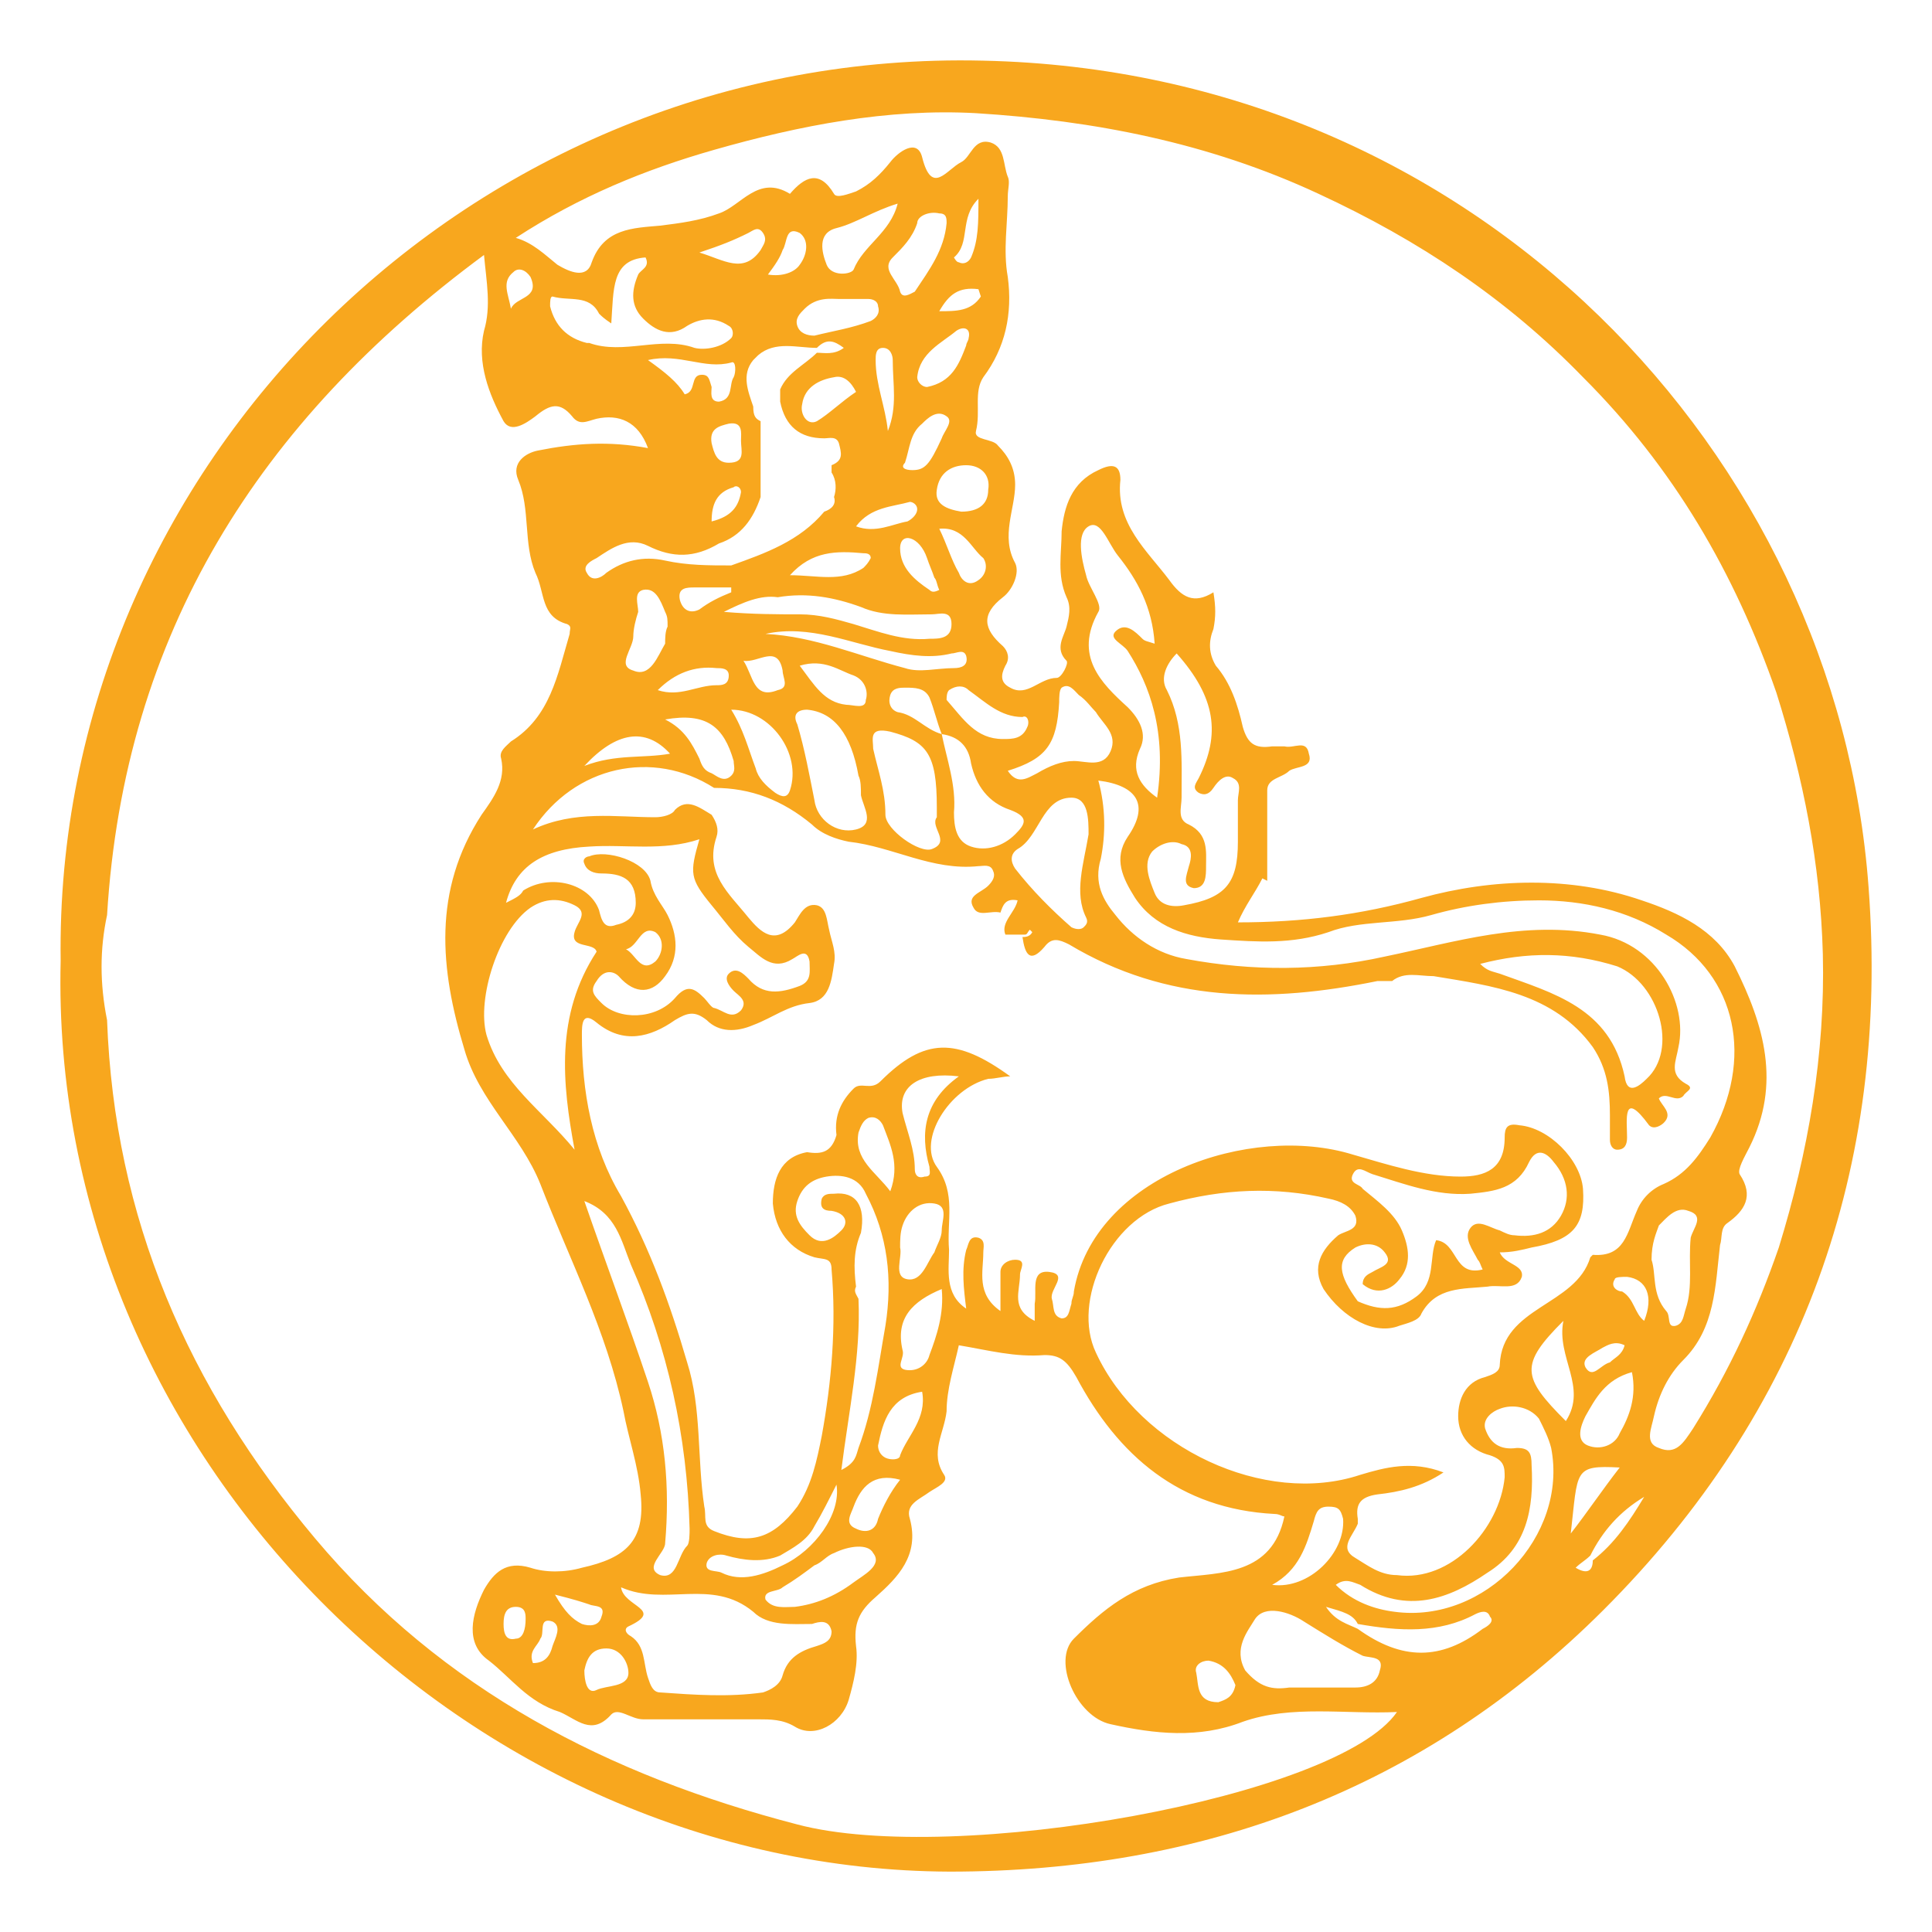 <?xml version="1.0" encoding="UTF-8"?>
<svg width="48px" height="48px" viewBox="0 0 48 48" version="1.1" xmlns="http://www.w3.org/2000/svg" xmlns:xlink="http://www.w3.org/1999/xlink">
    <title>mmcb</title>
    <g id="Page-1" stroke="none" stroke-width="1" fill="none" fill-rule="evenodd">
        <g id="mmcb">
            <rect id="Rectangle" x="0" y="0" width="48" height="48"></rect>
            <path d="M24.424,1.507 C36.69,1.768 45.638,11.316 46.424,22.041 C46.948,29.017 44.765,35.077 39.833,40.004 C35.38,44.451 29.88,46.5 23.594,46.5 C11.677,46.456 1.201,36.167 1.507,23.872 C1.332,11.578 11.721,1.201 24.424,1.507 Z M40.849,37.189 C40.241,37.553 39.815,38.039 39.511,38.647 C39.39,38.768 39.268,38.829 39.147,38.95 C39.451,39.133 39.572,39.011 39.572,38.768 C40.119,38.343 40.484,37.796 40.849,37.189 Z M19.444,38.89 C20.234,38.525 20.903,37.614 20.782,36.885 C20.599,37.25 20.417,37.614 20.234,37.918 C20.052,38.282 19.687,38.464 19.383,38.647 C18.957,38.829 18.471,38.768 18.045,38.647 C17.863,38.586 17.619,38.647 17.559,38.829 C17.498,39.072 17.802,39.011 17.924,39.072 C18.41,39.315 18.957,39.133 19.444,38.89 Z M33.734,40.347 C33.613,40.104 33.369,40.044 32.944,39.922 C33.187,40.287 33.491,40.347 33.734,40.469 C34.829,41.258 35.802,41.258 36.836,40.469 C36.957,40.408 37.14,40.287 37.018,40.165 C36.957,39.983 36.775,40.044 36.653,40.104 C35.741,40.59 34.768,40.529 33.734,40.347 Z M19.869,15.263 C20.356,15.263 20.782,15.385 21.207,15.506 C21.815,15.688 22.424,15.931 23.092,15.87 C23.336,15.87 23.64,15.87 23.64,15.506 C23.64,15.142 23.336,15.263 23.153,15.263 C22.545,15.263 21.937,15.324 21.39,15.081 C20.721,14.838 20.052,14.716 19.322,14.838 C18.897,14.777 18.471,14.959 17.984,15.202 C18.714,15.263 19.322,15.263 19.869,15.263 Z M23.397,18.239 C23.275,17.935 23.214,17.632 23.092,17.328 C22.971,17.085 22.728,17.085 22.484,17.085 C22.363,17.085 22.18,17.085 22.119,17.267 C22.059,17.45 22.119,17.632 22.302,17.693 C22.728,17.753 22.971,18.118 23.397,18.239 C23.518,18.847 23.761,19.515 23.701,20.183 C23.701,20.547 23.761,20.912 24.126,21.033 C24.491,21.155 24.917,21.033 25.221,20.729 C25.464,20.486 25.586,20.304 25.099,20.122 C24.552,19.94 24.248,19.515 24.126,18.968 C24.065,18.543 23.822,18.3 23.397,18.239 Z M32.032,41.926 L32.092,41.926 L32.153,41.926 C32.64,41.926 33.187,41.926 33.674,41.926 C33.978,41.926 34.221,41.805 34.282,41.501 C34.403,41.137 34.038,41.198 33.856,41.137 C33.369,40.894 32.883,40.59 32.397,40.287 C32.032,40.044 31.424,39.861 31.18,40.226 C30.998,40.529 30.633,40.955 30.937,41.501 C31.302,41.926 31.606,41.987 32.032,41.926 Z M21.268,31.966 C21.207,32.087 21.268,32.148 21.329,32.269 C21.39,33.666 21.086,35.063 20.903,36.521 C21.268,36.339 21.268,36.156 21.329,35.974 C21.694,35.002 21.815,33.97 21.998,32.937 C22.18,31.783 22.059,30.69 21.511,29.658 C21.329,29.232 20.903,29.172 20.538,29.232 C20.174,29.293 19.93,29.475 19.809,29.84 C19.687,30.204 19.869,30.447 20.113,30.69 C20.417,30.994 20.721,30.751 20.903,30.569 C21.086,30.386 21.025,30.144 20.66,30.083 C20.478,30.083 20.356,30.022 20.417,29.779 C20.478,29.658 20.599,29.658 20.721,29.658 C21.268,29.597 21.511,29.961 21.39,30.629 C21.207,31.055 21.207,31.48 21.268,31.966 Z M18.897,10.465 C18.897,10.708 18.897,10.951 18.897,11.194 C18.897,11.558 18.897,11.983 18.897,12.348 C18.714,12.894 18.41,13.32 17.863,13.502 C17.255,13.866 16.707,13.866 16.099,13.562 C15.613,13.32 15.187,13.623 14.822,13.866 C14.701,13.927 14.457,14.048 14.579,14.231 C14.701,14.474 14.944,14.352 15.065,14.231 C15.491,13.927 15.978,13.805 16.525,13.927 C17.072,14.048 17.619,14.048 18.167,14.048 C19.018,13.745 19.869,13.441 20.478,12.712 C20.66,12.651 20.782,12.53 20.721,12.348 C20.782,12.166 20.782,11.923 20.66,11.74 C20.66,11.68 20.66,11.619 20.66,11.558 C20.964,11.437 20.903,11.254 20.842,11.012 C20.782,10.829 20.599,10.89 20.478,10.89 C19.869,10.89 19.505,10.586 19.383,9.979 C19.383,9.858 19.383,9.797 19.383,9.675 C19.565,9.25 19.991,9.068 20.295,8.764 C20.478,8.764 20.721,8.825 20.964,8.643 C20.721,8.461 20.538,8.4 20.295,8.643 C19.809,8.643 19.261,8.461 18.836,8.825 C18.775,8.886 18.775,8.886 18.714,8.946 C18.41,9.311 18.592,9.736 18.714,10.1 C18.714,10.343 18.775,10.404 18.897,10.465 Z M33.734,32.33 C34.282,32.573 34.707,32.573 35.194,32.209 C35.68,31.844 35.498,31.237 35.68,30.812 C36.228,30.872 36.106,31.723 36.836,31.54 C36.775,31.419 36.775,31.358 36.714,31.298 C36.592,31.055 36.349,30.751 36.532,30.508 C36.714,30.265 37.018,30.508 37.261,30.569 C37.383,30.629 37.505,30.69 37.626,30.69 C38.113,30.751 38.538,30.629 38.782,30.204 C39.025,29.779 38.964,29.293 38.599,28.868 C38.417,28.625 38.174,28.504 37.991,28.868 C37.687,29.536 37.14,29.597 36.532,29.658 C35.68,29.718 34.89,29.415 34.099,29.172 C33.917,29.111 33.734,28.929 33.613,29.172 C33.491,29.415 33.795,29.415 33.856,29.536 C34.221,29.84 34.647,30.144 34.829,30.569 C35.011,30.994 35.072,31.419 34.768,31.783 C34.586,32.026 34.221,32.209 33.856,31.905 C33.856,31.723 33.978,31.662 34.099,31.601 C34.282,31.48 34.647,31.419 34.403,31.115 C34.221,30.872 33.917,30.872 33.674,30.994 C33.187,31.298 33.248,31.662 33.734,32.33 Z M17.68,20.243 C17.802,20.426 17.863,20.608 17.802,20.79 C17.498,21.701 18.106,22.187 18.592,22.794 C18.897,23.159 19.261,23.523 19.748,22.916 C19.869,22.734 19.991,22.43 20.295,22.491 C20.538,22.551 20.538,22.855 20.599,23.098 C20.66,23.402 20.782,23.645 20.721,23.948 C20.66,24.374 20.599,24.859 20.113,24.92 C19.565,24.981 19.201,25.285 18.714,25.467 C18.288,25.649 17.863,25.649 17.559,25.345 C17.255,25.102 17.072,25.163 16.768,25.345 C16.16,25.771 15.491,25.953 14.822,25.406 C14.457,25.102 14.457,25.467 14.457,25.71 C14.457,27.107 14.701,28.504 15.43,29.718 C16.16,31.055 16.647,32.391 17.072,33.848 C17.437,35.002 17.315,36.217 17.498,37.432 C17.559,37.675 17.437,37.918 17.741,38.039 C18.653,38.404 19.201,38.222 19.809,37.432 C20.174,36.885 20.295,36.278 20.417,35.671 C20.66,34.334 20.782,32.937 20.66,31.54 C20.66,31.237 20.478,31.298 20.234,31.237 C19.626,31.055 19.261,30.569 19.201,29.901 C19.201,29.293 19.383,28.747 20.052,28.625 C20.417,28.686 20.66,28.625 20.782,28.2 C20.721,27.714 20.903,27.35 21.207,27.046 C21.39,26.864 21.633,27.107 21.876,26.864 C22.971,25.771 23.761,25.771 25.099,26.742 C24.917,26.742 24.734,26.803 24.552,26.803 C23.579,27.046 22.788,28.321 23.275,28.99 C23.761,29.658 23.518,30.326 23.579,31.055 C23.579,31.54 23.457,32.148 24.005,32.512 C23.944,32.026 23.883,31.54 24.005,31.055 C24.065,30.933 24.065,30.69 24.309,30.751 C24.491,30.812 24.43,30.994 24.43,31.115 C24.43,31.601 24.248,32.148 24.856,32.573 C24.856,32.209 24.856,31.905 24.856,31.601 C24.856,31.419 25.038,31.298 25.221,31.298 C25.525,31.298 25.342,31.54 25.342,31.662 C25.342,32.087 25.099,32.512 25.707,32.816 C25.707,32.634 25.707,32.512 25.707,32.391 C25.768,32.087 25.586,31.54 26.072,31.601 C26.559,31.662 26.072,32.026 26.133,32.269 C26.194,32.452 26.133,32.694 26.376,32.755 C26.559,32.755 26.559,32.573 26.619,32.391 C26.619,32.269 26.68,32.209 26.68,32.087 C27.167,29.232 31.059,27.896 33.613,28.686 C34.464,28.929 35.376,29.232 36.288,29.232 C36.897,29.232 37.383,29.05 37.383,28.261 C37.383,28.018 37.444,27.896 37.748,27.957 C38.478,28.018 39.268,28.807 39.329,29.536 C39.39,30.447 39.086,30.812 38.052,30.994 C37.809,31.055 37.565,31.115 37.261,31.115 C37.383,31.419 37.869,31.419 37.809,31.723 C37.687,32.087 37.261,31.905 36.957,31.966 C36.349,32.026 35.68,31.966 35.315,32.634 C35.255,32.816 34.951,32.877 34.768,32.937 C34.16,33.18 33.369,32.755 32.883,32.026 C32.579,31.48 32.822,31.055 33.248,30.69 C33.43,30.569 33.795,30.569 33.674,30.204 C33.552,29.961 33.309,29.84 33.005,29.779 C31.667,29.475 30.39,29.536 29.052,29.901 C27.592,30.265 26.619,32.33 27.228,33.606 C28.322,35.974 31.424,37.432 33.795,36.642 C34.403,36.46 35.072,36.278 35.863,36.582 C35.315,36.946 34.768,37.068 34.221,37.128 C33.795,37.189 33.674,37.371 33.734,37.736 C33.734,37.796 33.734,37.857 33.734,37.857 C33.613,38.161 33.248,38.464 33.674,38.707 C33.978,38.89 34.282,39.133 34.707,39.133 C36.045,39.315 37.261,37.979 37.383,36.703 C37.383,36.46 37.383,36.278 37.018,36.156 C36.532,36.035 36.228,35.671 36.228,35.185 C36.228,34.76 36.41,34.334 36.897,34.213 C37.079,34.152 37.261,34.091 37.261,33.909 C37.322,32.452 39.147,32.452 39.511,31.237 C39.511,31.237 39.572,31.176 39.572,31.176 C40.363,31.237 40.424,30.629 40.667,30.083 C40.788,29.779 41.032,29.536 41.336,29.415 C41.883,29.172 42.187,28.747 42.491,28.261 C43.586,26.317 43.16,24.252 41.397,23.22 C40.424,22.612 39.329,22.369 38.234,22.369 C37.322,22.369 36.41,22.491 35.559,22.734 C34.707,22.977 33.795,22.855 33.005,23.159 C32.092,23.463 31.241,23.402 30.329,23.341 C29.478,23.28 28.687,23.037 28.201,22.309 C27.897,21.823 27.653,21.337 28.018,20.79 C28.565,20.001 28.261,19.515 27.288,19.393 C27.471,20.061 27.471,20.729 27.349,21.337 C27.167,21.944 27.41,22.369 27.714,22.734 C28.14,23.28 28.748,23.705 29.478,23.827 C31.119,24.131 32.761,24.131 34.403,23.766 C36.167,23.402 37.869,22.855 39.755,23.22 C41.153,23.463 41.944,24.92 41.701,26.013 C41.64,26.378 41.457,26.682 41.883,26.925 C42.126,27.046 41.883,27.107 41.822,27.228 C41.64,27.41 41.397,27.107 41.214,27.289 C41.275,27.471 41.579,27.653 41.336,27.896 C41.275,27.957 41.092,28.078 40.971,27.957 C40.302,27.046 40.424,27.836 40.424,28.261 C40.424,28.443 40.363,28.564 40.18,28.564 C40.059,28.564 39.998,28.443 39.998,28.321 C39.998,28.139 39.998,27.957 39.998,27.714 C39.998,27.107 39.937,26.56 39.572,26.013 C38.599,24.677 37.079,24.495 35.619,24.252 C35.255,24.252 34.89,24.131 34.586,24.374 C34.464,24.374 34.342,24.374 34.221,24.374 C31.545,24.92 28.991,24.92 26.559,23.463 C26.315,23.341 26.133,23.28 25.951,23.523 C25.586,23.948 25.464,23.705 25.403,23.28 C25.464,23.28 25.586,23.28 25.647,23.159 C25.647,23.159 25.586,23.098 25.586,23.098 C25.525,23.159 25.525,23.22 25.464,23.22 C25.282,23.22 25.16,23.22 24.978,23.22 C24.856,22.916 25.221,22.673 25.282,22.369 C24.978,22.309 24.917,22.491 24.856,22.673 C24.613,22.612 24.309,22.794 24.187,22.551 C24.005,22.248 24.369,22.187 24.552,22.005 C24.674,21.883 24.734,21.762 24.674,21.64 C24.613,21.458 24.43,21.519 24.309,21.519 C23.153,21.64 22.18,21.033 21.086,20.912 C20.782,20.851 20.417,20.729 20.174,20.486 C19.444,19.879 18.653,19.575 17.741,19.575 C16.221,18.604 14.275,19.029 13.241,20.608 C14.275,20.122 15.309,20.304 16.282,20.304 C16.464,20.304 16.707,20.243 16.768,20.122 C17.072,19.818 17.376,20.061 17.68,20.243 Z M31.363,21.823 C31.18,22.187 30.937,22.491 30.755,22.916 C32.336,22.916 33.795,22.734 35.315,22.309 C37.079,21.823 39.025,21.762 40.788,22.369 C41.701,22.673 42.613,23.098 43.099,24.009 C43.829,25.467 44.255,26.925 43.464,28.504 C43.342,28.747 43.16,29.05 43.221,29.172 C43.586,29.718 43.342,30.083 42.917,30.386 C42.734,30.508 42.795,30.751 42.734,30.933 C42.613,31.966 42.613,32.998 41.822,33.788 C41.457,34.152 41.214,34.638 41.092,35.185 C41.032,35.488 40.849,35.853 41.214,35.974 C41.64,36.156 41.822,35.853 42.065,35.488 C42.978,34.031 43.647,32.573 44.194,30.994 C44.924,28.625 45.349,26.196 45.288,23.705 C45.228,21.458 44.802,19.332 44.133,17.207 C43.099,14.231 41.579,11.619 39.329,9.372 C37.444,7.428 35.255,5.97 32.761,4.816 C30.025,3.541 27.167,2.994 24.248,2.812 C22.059,2.691 19.869,3.116 17.741,3.723 C16.038,4.209 14.397,4.877 12.815,5.91 C13.241,6.031 13.545,6.335 13.849,6.578 C14.153,6.76 14.579,6.942 14.701,6.517 C15.005,5.667 15.734,5.667 16.403,5.606 C16.89,5.545 17.376,5.484 17.863,5.302 C18.41,5.12 18.836,4.33 19.626,4.816 C19.991,4.391 20.356,4.209 20.721,4.816 C20.782,4.938 21.086,4.816 21.268,4.756 C21.633,4.573 21.876,4.33 22.119,4.027 C22.302,3.784 22.788,3.419 22.91,3.905 C23.153,4.877 23.518,4.209 23.883,4.027 C24.126,3.905 24.187,3.419 24.613,3.541 C24.978,3.662 24.917,4.088 25.038,4.391 C25.099,4.513 25.038,4.695 25.038,4.877 C25.038,5.545 24.917,6.213 25.038,6.881 C25.16,7.792 24.978,8.643 24.43,9.372 C24.187,9.736 24.369,10.222 24.248,10.708 C24.187,10.951 24.674,10.89 24.795,11.072 C25.038,11.315 25.221,11.619 25.221,12.044 C25.221,12.651 24.856,13.32 25.221,13.988 C25.342,14.231 25.16,14.656 24.917,14.838 C24.369,15.263 24.43,15.628 24.917,16.053 C25.038,16.174 25.099,16.356 24.978,16.539 C24.856,16.781 24.856,16.964 25.099,17.085 C25.525,17.328 25.829,16.842 26.255,16.842 C26.376,16.842 26.559,16.478 26.498,16.417 C26.194,16.113 26.437,15.81 26.498,15.567 C26.559,15.324 26.619,15.081 26.498,14.838 C26.255,14.291 26.376,13.745 26.376,13.198 C26.437,12.591 26.619,11.983 27.288,11.68 C27.653,11.497 27.836,11.558 27.836,11.923 C27.714,13.016 28.505,13.684 29.052,14.413 C29.356,14.838 29.66,15.02 30.147,14.716 C30.207,15.081 30.207,15.324 30.147,15.628 C30.025,15.931 30.025,16.235 30.207,16.539 C30.572,16.964 30.755,17.51 30.876,18.057 C30.998,18.482 31.18,18.604 31.606,18.543 C31.728,18.543 31.788,18.543 31.91,18.543 C32.153,18.604 32.457,18.361 32.518,18.725 C32.64,19.089 32.214,19.029 32.032,19.15 C31.849,19.332 31.484,19.332 31.484,19.636 L31.424,19.636 C31.424,19.636 31.484,19.636 31.484,19.636 C31.484,20.365 31.484,21.155 31.484,21.883 L31.363,21.823 L31.363,21.823 Z M2.66,22.734 C2.478,23.584 2.478,24.434 2.66,25.345 C2.842,30.265 4.667,34.456 7.829,38.222 C10.991,41.987 15.126,44.113 19.809,45.328 C23.701,46.36 33.248,44.66 34.707,42.534 C33.43,42.595 32.092,42.352 30.876,42.777 C29.782,43.202 28.687,43.08 27.592,42.837 C26.741,42.655 26.133,41.258 26.68,40.712 C27.41,39.983 28.14,39.375 29.295,39.193 C30.329,39.072 31.606,39.133 31.91,37.675 C31.849,37.675 31.788,37.614 31.667,37.614 C29.295,37.493 27.775,36.156 26.741,34.213 C26.498,33.788 26.315,33.666 25.951,33.666 C25.221,33.727 24.552,33.545 23.822,33.423 C23.701,33.97 23.518,34.517 23.518,35.063 C23.457,35.61 23.092,36.096 23.457,36.642 C23.579,36.825 23.275,36.946 23.092,37.068 C22.849,37.25 22.484,37.371 22.606,37.736 C22.849,38.647 22.302,39.193 21.755,39.679 C21.329,40.044 21.207,40.347 21.268,40.894 C21.329,41.319 21.207,41.805 21.086,42.23 C20.903,42.837 20.234,43.202 19.748,42.898 C19.444,42.716 19.14,42.716 18.836,42.716 C17.863,42.716 16.951,42.716 15.978,42.716 C15.674,42.716 15.369,42.412 15.187,42.595 C14.701,43.141 14.336,42.716 13.91,42.534 C13.119,42.291 12.694,41.683 12.147,41.258 C11.538,40.833 11.721,40.104 12.025,39.497 C12.268,39.072 12.572,38.768 13.18,38.95 C13.545,39.072 14.032,39.072 14.457,38.95 C15.552,38.707 16.038,38.282 15.917,37.128 C15.856,36.399 15.613,35.731 15.491,35.063 C15.065,33.059 14.153,31.298 13.424,29.415 C12.937,28.2 11.903,27.35 11.538,26.074 C10.93,24.07 10.748,22.126 11.964,20.243 C12.268,19.818 12.572,19.393 12.451,18.847 C12.39,18.664 12.572,18.543 12.694,18.421 C13.667,17.814 13.849,16.781 14.153,15.749 C14.153,15.628 14.214,15.567 14.092,15.506 C13.424,15.324 13.545,14.716 13.302,14.231 C12.998,13.502 13.18,12.651 12.876,11.923 C12.694,11.497 13.059,11.254 13.363,11.194 C14.275,11.012 15.126,10.951 16.099,11.133 C15.856,10.465 15.369,10.283 14.822,10.404 C14.579,10.465 14.397,10.586 14.214,10.343 C13.91,9.979 13.667,10.04 13.302,10.343 C13.059,10.526 12.694,10.769 12.511,10.465 C12.147,9.797 11.842,9.007 12.025,8.218 C12.207,7.61 12.086,7.003 12.025,6.335 C6.43,10.465 3.086,15.749 2.66,22.734 Z M12.572,22.43 C12.815,22.309 12.937,22.248 12.998,22.126 C13.667,21.701 14.64,21.944 14.883,22.612 C14.944,22.855 15.005,23.098 15.309,22.977 C15.613,22.916 15.795,22.734 15.795,22.43 C15.795,21.823 15.43,21.701 14.944,21.701 C14.761,21.701 14.579,21.64 14.518,21.458 C14.457,21.337 14.579,21.276 14.64,21.276 C15.065,21.094 16.038,21.397 16.16,21.883 C16.221,22.248 16.464,22.491 16.586,22.734 C16.829,23.22 16.89,23.766 16.525,24.252 C16.221,24.677 15.795,24.738 15.369,24.252 C15.248,24.131 15.005,24.07 14.822,24.374 C14.64,24.617 14.761,24.738 14.944,24.92 C15.369,25.345 16.282,25.345 16.768,24.799 C17.072,24.434 17.255,24.556 17.498,24.799 C17.559,24.859 17.68,25.042 17.741,25.042 C17.984,25.102 18.167,25.345 18.41,25.102 C18.592,24.859 18.349,24.738 18.228,24.617 C18.106,24.495 17.984,24.313 18.106,24.191 C18.288,24.009 18.471,24.191 18.592,24.313 C18.957,24.738 19.383,24.677 19.869,24.495 C20.174,24.374 20.113,24.131 20.113,23.888 C20.052,23.523 19.809,23.766 19.687,23.827 C19.201,24.131 18.897,23.766 18.592,23.523 C18.228,23.22 17.984,22.855 17.68,22.491 C17.133,21.823 17.133,21.701 17.376,20.851 C16.464,21.155 15.552,20.972 14.64,21.033 C13.484,21.094 12.815,21.519 12.572,22.43 Z M14.822,23.645 C14.761,23.402 14.153,23.584 14.275,23.159 C14.336,22.916 14.64,22.673 14.275,22.491 C13.91,22.309 13.545,22.309 13.18,22.551 C12.39,23.098 11.842,24.799 12.086,25.71 C12.451,26.925 13.484,27.593 14.275,28.564 C13.971,26.925 13.788,25.224 14.822,23.645 Z M15.43,39.436 C15.491,39.922 16.525,39.983 15.613,40.408 C15.491,40.469 15.552,40.59 15.674,40.651 C16.038,40.894 15.978,41.319 16.099,41.683 C16.16,41.866 16.221,42.048 16.403,42.048 C17.255,42.109 18.106,42.169 18.957,42.048 C19.14,41.987 19.383,41.866 19.444,41.623 C19.565,41.198 19.869,41.015 20.295,40.894 C20.478,40.833 20.66,40.772 20.66,40.529 C20.599,40.226 20.356,40.287 20.174,40.347 C19.687,40.347 19.079,40.408 18.714,40.044 C17.68,39.193 16.525,39.922 15.43,39.436 Z M29.234,16.235 C28.991,16.478 28.809,16.842 28.991,17.146 C29.417,17.996 29.356,18.907 29.356,19.818 C29.356,20.061 29.234,20.365 29.538,20.486 C30.025,20.729 29.964,21.155 29.964,21.519 C29.964,21.762 29.964,22.066 29.66,22.066 C29.356,22.005 29.478,21.762 29.538,21.519 C29.599,21.337 29.66,21.033 29.356,20.972 C29.113,20.851 28.809,20.972 28.626,21.155 C28.383,21.458 28.565,21.883 28.687,22.187 C28.809,22.491 29.113,22.551 29.417,22.491 C30.451,22.309 30.755,21.944 30.755,20.912 C30.755,20.547 30.755,20.243 30.755,19.879 C30.755,19.697 30.876,19.454 30.633,19.332 C30.451,19.211 30.268,19.393 30.147,19.575 C30.025,19.758 29.903,19.758 29.782,19.697 C29.599,19.575 29.721,19.454 29.782,19.332 C30.329,18.239 30.207,17.328 29.234,16.235 Z M36.775,23.948 C36.957,24.131 37.079,24.131 37.261,24.191 C38.599,24.677 39.998,25.042 40.363,26.742 C40.424,27.228 40.728,26.985 40.91,26.803 C41.701,26.074 41.214,24.434 40.18,24.009 C39.025,23.645 37.93,23.645 36.775,23.948 Z M28.687,15.992 C28.626,15.081 28.261,14.413 27.775,13.805 C27.532,13.502 27.349,12.894 27.045,13.077 C26.741,13.259 26.863,13.866 26.984,14.291 C27.045,14.595 27.41,15.02 27.288,15.202 C26.68,16.296 27.349,16.964 28.018,17.571 C28.322,17.875 28.505,18.239 28.322,18.604 C28.079,19.15 28.322,19.515 28.748,19.818 C28.991,18.178 28.565,17.024 28.018,16.174 C27.897,15.992 27.532,15.87 27.714,15.688 C27.957,15.445 28.201,15.688 28.383,15.87 C28.444,15.931 28.505,15.931 28.687,15.992 Z M14.518,29.84 C15.065,31.419 15.613,32.877 16.099,34.334 C16.525,35.61 16.647,36.946 16.525,38.343 C16.525,38.586 15.978,38.95 16.403,39.133 C16.829,39.254 16.829,38.647 17.072,38.404 C17.133,38.343 17.133,38.1 17.133,37.979 C17.072,35.671 16.586,33.484 15.674,31.419 C15.43,30.812 15.309,30.144 14.518,29.84 Z M33.187,39.375 C33.613,39.801 34.16,39.983 34.647,40.044 C36.897,40.347 38.964,38.161 38.538,35.974 C38.478,35.731 38.356,35.488 38.234,35.245 C37.991,34.942 37.565,34.881 37.261,35.002 C37.079,35.063 36.836,35.245 36.897,35.488 C37.018,35.853 37.261,36.035 37.687,35.974 C37.991,35.974 38.052,36.096 38.052,36.399 C38.113,37.493 37.93,38.464 36.957,39.072 C35.984,39.74 34.951,40.104 33.795,39.375 C33.613,39.315 33.43,39.193 33.187,39.375 Z M27.045,20.729 C27.045,20.365 27.045,19.818 26.619,19.818 C25.89,19.818 25.829,20.79 25.282,21.094 C25.099,21.215 25.099,21.397 25.221,21.58 C25.647,22.126 26.133,22.612 26.619,23.037 C26.741,23.098 26.863,23.098 26.924,23.037 C26.984,22.977 27.045,22.916 26.984,22.794 C26.68,22.187 26.924,21.458 27.045,20.729 Z M15.187,8.035 C15.005,7.914 14.944,7.853 14.883,7.792 C14.64,7.307 14.153,7.489 13.728,7.367 C13.667,7.367 13.667,7.489 13.667,7.61 C13.788,8.096 14.092,8.4 14.579,8.521 C14.579,8.521 14.64,8.521 14.64,8.521 C15.491,8.825 16.403,8.339 17.255,8.643 C17.498,8.704 17.924,8.643 18.167,8.4 C18.228,8.339 18.228,8.157 18.106,8.096 C17.741,7.853 17.376,7.914 17.072,8.096 C16.647,8.4 16.282,8.218 15.978,7.914 C15.674,7.61 15.674,7.246 15.856,6.821 C15.917,6.699 16.16,6.638 16.038,6.396 C15.187,6.456 15.248,7.185 15.187,8.035 Z M23.275,20.061 C23.275,18.725 23.032,18.421 22.119,18.178 C21.572,18.057 21.694,18.361 21.694,18.604 C21.815,19.15 21.998,19.636 21.998,20.243 C21.998,20.608 22.849,21.215 23.153,21.094 C23.64,20.912 23.092,20.547 23.275,20.304 C23.275,20.243 23.275,20.122 23.275,20.061 Z M20.052,17.632 C19.809,17.632 19.687,17.753 19.809,17.996 C19.991,18.604 20.113,19.272 20.234,19.879 C20.295,20.365 20.782,20.729 21.268,20.608 C21.755,20.486 21.451,20.061 21.39,19.758 C21.39,19.575 21.39,19.393 21.329,19.272 C21.147,18.239 20.721,17.693 20.052,17.632 Z M25.038,19.15 C25.282,19.515 25.525,19.332 25.768,19.211 C26.072,19.029 26.376,18.907 26.68,18.907 C26.984,18.907 27.41,19.089 27.592,18.664 C27.775,18.239 27.41,17.996 27.228,17.693 C27.106,17.571 26.984,17.389 26.802,17.267 C26.68,17.146 26.559,16.964 26.376,17.085 C26.315,17.146 26.315,17.328 26.315,17.45 C26.255,18.482 26.011,18.847 25.038,19.15 Z M41.032,31.298 C41.153,31.662 41.032,32.148 41.397,32.573 C41.518,32.694 41.397,32.998 41.64,32.937 C41.822,32.877 41.822,32.694 41.883,32.512 C42.065,31.966 41.944,31.358 42.005,30.751 C42.065,30.508 42.369,30.204 41.944,30.083 C41.64,29.961 41.397,30.265 41.214,30.447 C41.153,30.629 41.032,30.872 41.032,31.298 Z M19.748,39.922 C20.234,39.861 20.721,39.679 21.207,39.315 C21.451,39.133 21.937,38.89 21.694,38.586 C21.572,38.343 21.086,38.404 20.721,38.586 C20.538,38.647 20.417,38.829 20.234,38.89 C19.991,39.072 19.748,39.254 19.444,39.436 C19.322,39.558 18.957,39.497 19.018,39.74 C19.201,39.983 19.505,39.922 19.748,39.922 Z M18.167,17.632 C18.471,18.118 18.592,18.604 18.775,19.089 C18.836,19.332 19.018,19.515 19.261,19.697 C19.444,19.818 19.565,19.818 19.626,19.636 C19.93,18.725 19.14,17.632 18.167,17.632 Z M23.518,5.545 C23.518,5.424 23.518,5.302 23.336,5.302 C23.092,5.242 22.788,5.363 22.788,5.545 C22.667,5.91 22.424,6.153 22.18,6.396 C21.876,6.699 22.302,6.942 22.363,7.246 C22.424,7.428 22.606,7.307 22.728,7.246 C23.092,6.699 23.457,6.213 23.518,5.545 Z M38.903,35.306 C39.451,34.456 38.66,33.727 38.842,32.816 C37.748,33.909 37.809,34.213 38.903,35.306 Z M40.545,34.091 C39.876,34.274 39.633,34.76 39.39,35.185 C39.268,35.428 39.147,35.792 39.451,35.914 C39.755,36.035 40.119,35.914 40.241,35.61 C40.484,35.185 40.667,34.699 40.545,34.091 Z M22.363,30.994 C22.424,31.237 22.18,31.723 22.545,31.783 C22.91,31.844 23.032,31.358 23.214,31.115 C23.275,30.933 23.397,30.751 23.397,30.569 C23.397,30.326 23.579,29.961 23.214,29.901 C22.849,29.84 22.545,30.083 22.424,30.447 C22.363,30.629 22.363,30.812 22.363,30.994 Z M31.606,39.375 C32.518,39.497 33.43,38.586 33.369,37.736 C33.309,37.493 33.248,37.432 33.005,37.432 C32.761,37.432 32.701,37.553 32.64,37.796 C32.457,38.404 32.275,39.011 31.606,39.375 Z M22.302,5.059 C21.694,5.242 21.268,5.545 20.782,5.667 C20.295,5.788 20.417,6.274 20.538,6.578 C20.66,6.881 21.147,6.821 21.207,6.699 C21.451,6.092 22.119,5.788 22.302,5.059 Z M23.397,32.026 C22.667,32.33 22.241,32.755 22.424,33.545 C22.484,33.727 22.241,33.97 22.484,34.031 C22.788,34.091 23.032,33.909 23.092,33.666 C23.275,33.18 23.457,32.634 23.397,32.026 Z M19.018,15.749 C20.234,15.81 21.329,16.296 22.484,16.599 C22.849,16.721 23.275,16.599 23.701,16.599 C23.883,16.599 24.065,16.539 24.005,16.296 C23.944,16.113 23.761,16.235 23.64,16.235 C23.153,16.356 22.667,16.296 22.119,16.174 C21.147,15.992 20.113,15.506 19.018,15.749 Z M23.822,26.742 C22.849,26.621 22.302,26.985 22.424,27.653 C22.545,28.139 22.728,28.564 22.728,29.05 C22.728,29.172 22.788,29.293 22.971,29.232 C23.153,29.232 23.092,29.111 23.092,28.99 C22.849,28.139 22.971,27.35 23.822,26.742 Z M16.586,15.567 C16.586,15.385 16.586,15.324 16.525,15.202 C16.403,14.899 16.282,14.595 15.978,14.656 C15.734,14.716 15.856,15.02 15.856,15.202 C15.795,15.385 15.734,15.628 15.734,15.81 C15.734,16.113 15.309,16.539 15.734,16.66 C16.16,16.842 16.342,16.296 16.525,15.992 C16.525,15.87 16.525,15.688 16.586,15.567 Z M24.917,18.361 C25.16,18.361 25.403,18.361 25.525,18.057 C25.586,17.935 25.525,17.753 25.403,17.814 C24.856,17.814 24.491,17.45 24.065,17.146 C23.944,17.024 23.761,17.024 23.579,17.146 C23.518,17.207 23.518,17.328 23.518,17.389 C23.944,17.875 24.248,18.361 24.917,18.361 Z M20.842,7.428 C20.66,7.428 20.295,7.367 19.991,7.671 C19.869,7.792 19.748,7.914 19.809,8.096 C19.869,8.278 20.052,8.339 20.234,8.339 C20.721,8.218 21.147,8.157 21.633,7.975 C21.755,7.914 21.876,7.792 21.815,7.61 C21.815,7.489 21.694,7.428 21.572,7.428 C21.329,7.428 21.147,7.428 20.842,7.428 Z M16.525,17.875 C17.011,18.118 17.194,18.482 17.376,18.847 C17.437,19.029 17.498,19.15 17.68,19.211 C17.802,19.272 17.984,19.454 18.167,19.272 C18.288,19.15 18.228,19.029 18.228,18.907 C17.984,18.057 17.559,17.693 16.525,17.875 Z M23.883,12.712 C24.309,12.712 24.552,12.53 24.552,12.166 C24.613,11.801 24.369,11.558 24.005,11.558 C23.64,11.558 23.336,11.74 23.275,12.166 C23.214,12.53 23.518,12.651 23.883,12.712 Z M17.011,9.797 C17.315,9.736 17.133,9.311 17.437,9.311 C17.619,9.311 17.619,9.432 17.68,9.615 C17.68,9.736 17.619,9.979 17.863,9.979 C18.228,9.918 18.106,9.554 18.228,9.372 C18.288,9.25 18.288,8.946 18.167,9.007 C17.498,9.189 16.89,8.764 16.099,8.946 C16.525,9.25 16.829,9.493 17.011,9.797 Z M22.91,34.577 C22.119,34.699 21.937,35.306 21.815,35.914 C21.815,36.035 21.876,36.156 21.998,36.217 C22.119,36.278 22.363,36.278 22.363,36.156 C22.545,35.671 23.032,35.245 22.91,34.577 Z M19.869,16.539 C20.234,17.024 20.478,17.45 21.025,17.51 C21.207,17.51 21.511,17.632 21.511,17.389 C21.572,17.207 21.511,16.903 21.207,16.781 C20.842,16.66 20.478,16.356 19.869,16.539 Z M22.119,29.597 C22.363,28.929 22.119,28.443 21.937,27.957 C21.876,27.836 21.755,27.714 21.572,27.775 C21.451,27.836 21.39,27.957 21.329,28.139 C21.207,28.807 21.755,29.111 22.119,29.597 Z M39.025,38.1 C39.451,37.553 39.815,37.007 40.241,36.46 C39.086,36.399 39.207,36.521 39.025,38.1 Z M24.065,8.4 C24.126,8.157 23.944,8.096 23.761,8.218 C23.397,8.521 22.849,8.764 22.788,9.372 C22.788,9.493 22.91,9.615 23.032,9.615 C23.64,9.493 23.822,9.068 24.005,8.582 C24.005,8.521 24.065,8.461 24.065,8.4 Z M21.268,9.736 C21.147,9.493 20.964,9.311 20.721,9.372 C20.356,9.432 19.991,9.615 19.93,10.04 C19.869,10.283 20.052,10.586 20.295,10.465 C20.599,10.283 20.903,9.979 21.268,9.736 Z M15.065,40.955 C14.701,40.955 14.579,41.198 14.518,41.501 C14.518,41.744 14.579,42.109 14.822,41.987 C15.065,41.866 15.613,41.926 15.613,41.562 C15.613,41.319 15.43,40.955 15.065,40.955 Z M22.363,36.764 C21.694,36.582 21.39,36.946 21.207,37.432 C21.147,37.614 20.964,37.857 21.268,37.979 C21.511,38.1 21.755,38.039 21.815,37.736 C21.937,37.432 22.119,37.068 22.363,36.764 Z M22.667,11.68 C22.971,11.68 23.092,11.558 23.397,10.89 C23.457,10.708 23.701,10.465 23.518,10.343 C23.275,10.161 23.032,10.404 22.91,10.526 C22.606,10.769 22.606,11.133 22.484,11.497 C22.363,11.619 22.484,11.68 22.667,11.68 Z M19.626,14.291 C20.295,14.291 20.903,14.474 21.451,14.109 C21.511,14.048 21.572,13.988 21.633,13.866 C21.633,13.745 21.511,13.745 21.451,13.745 C20.782,13.684 20.174,13.684 19.626,14.291 Z M23.336,13.137 C23.518,13.502 23.64,13.927 23.822,14.231 C23.883,14.413 24.065,14.595 24.309,14.413 C24.491,14.291 24.552,14.048 24.43,13.866 C24.126,13.623 23.944,13.077 23.336,13.137 Z M16.647,18.725 C16.038,18.057 15.309,18.178 14.518,19.029 C15.309,18.725 15.978,18.847 16.647,18.725 Z M30.694,41.866 C30.572,41.562 30.39,41.319 30.025,41.258 C29.842,41.258 29.66,41.38 29.721,41.562 C29.782,41.866 29.721,42.291 30.268,42.291 C30.451,42.23 30.633,42.169 30.694,41.866 Z M22.059,10.708 C22.302,10.1 22.18,9.554 22.18,8.946 C22.18,8.825 22.119,8.643 21.937,8.643 C21.755,8.643 21.755,8.825 21.755,8.946 C21.755,9.554 21.998,10.1 22.059,10.708 Z M16.342,17.146 C16.89,17.328 17.315,17.024 17.802,17.024 C17.924,17.024 18.106,17.024 18.106,16.781 C18.106,16.599 17.924,16.599 17.802,16.599 C17.255,16.539 16.768,16.721 16.342,17.146 Z M18.471,16.417 C18.714,16.781 18.714,17.389 19.322,17.146 C19.626,17.085 19.444,16.842 19.444,16.66 C19.322,15.992 18.836,16.478 18.471,16.417 Z M17.376,6.274 C17.984,6.456 18.471,6.821 18.897,6.213 C18.957,6.092 19.079,5.97 18.957,5.788 C18.836,5.606 18.714,5.727 18.592,5.788 C18.228,5.97 17.924,6.092 17.376,6.274 Z M23.336,14.656 C23.275,14.534 23.275,14.413 23.214,14.352 C23.153,14.17 23.092,14.048 23.032,13.866 C22.849,13.32 22.363,13.198 22.363,13.623 C22.363,14.109 22.728,14.413 23.092,14.656 C23.153,14.716 23.214,14.716 23.336,14.656 Z M21.268,13.077 C21.755,13.259 22.18,13.016 22.545,12.955 C22.667,12.894 22.788,12.773 22.788,12.651 C22.788,12.53 22.667,12.469 22.606,12.469 C22.18,12.591 21.633,12.591 21.268,13.077 Z M19.079,6.821 C19.444,6.881 19.748,6.76 19.869,6.578 C20.052,6.335 20.113,5.97 19.869,5.788 C19.505,5.606 19.565,6.031 19.444,6.213 C19.383,6.396 19.261,6.578 19.079,6.821 Z M18.41,10.951 C18.41,10.769 18.471,10.465 18.106,10.526 C17.863,10.586 17.619,10.647 17.68,11.012 C17.741,11.254 17.802,11.497 18.106,11.497 C18.532,11.497 18.41,11.194 18.41,10.951 Z M40.849,32.816 C41.092,32.209 40.91,31.783 40.424,31.723 C40.302,31.723 40.119,31.723 40.119,31.783 C39.998,31.966 40.18,32.087 40.302,32.087 C40.606,32.269 40.606,32.634 40.849,32.816 Z M18.167,14.716 C18.167,14.656 18.167,14.656 18.167,14.595 C17.863,14.595 17.559,14.595 17.255,14.595 C17.072,14.595 16.829,14.595 16.89,14.899 C16.951,15.142 17.133,15.263 17.376,15.142 C17.619,14.959 17.863,14.838 18.167,14.716 Z M15.552,23.584 C15.795,23.705 15.917,24.191 16.282,23.888 C16.464,23.705 16.525,23.341 16.282,23.159 C15.917,22.977 15.856,23.523 15.552,23.584 Z M24.309,4.938 C23.822,5.424 24.126,6.031 23.701,6.396 C23.701,6.396 23.761,6.517 23.822,6.517 C23.944,6.578 24.065,6.517 24.126,6.396 C24.309,5.97 24.309,5.545 24.309,4.938 Z M12.694,7.671 C12.815,7.367 13.424,7.428 13.18,6.881 C13.059,6.699 12.876,6.638 12.755,6.76 C12.451,7.003 12.633,7.307 12.694,7.671 Z M13.788,39.618 C14.032,40.044 14.214,40.226 14.457,40.347 C14.64,40.408 14.883,40.408 14.944,40.165 C15.065,39.861 14.761,39.922 14.64,39.861 C14.457,39.801 14.275,39.74 13.788,39.618 Z M13.241,41.319 C13.545,41.319 13.667,41.137 13.728,40.894 C13.788,40.712 13.971,40.408 13.728,40.287 C13.363,40.165 13.545,40.59 13.424,40.712 C13.363,40.894 13.119,41.015 13.241,41.319 Z M40.363,33.423 C40.119,33.302 39.937,33.423 39.815,33.484 C39.633,33.606 39.268,33.727 39.39,33.97 C39.572,34.274 39.755,33.909 39.998,33.848 C40.119,33.727 40.302,33.666 40.363,33.423 Z M17.68,12.955 C18.167,12.834 18.349,12.591 18.41,12.226 C18.41,12.105 18.288,12.044 18.228,12.105 C17.802,12.226 17.68,12.53 17.68,12.955 Z M13.059,40.226 C13.059,40.104 13.059,39.922 12.815,39.922 C12.572,39.922 12.511,40.104 12.511,40.347 C12.511,40.59 12.572,40.772 12.815,40.712 C12.998,40.712 13.059,40.469 13.059,40.226 Z M23.336,7.732 C23.761,7.732 24.126,7.732 24.369,7.367 C24.369,7.367 24.309,7.185 24.309,7.185 C23.822,7.124 23.579,7.307 23.336,7.732 Z" id="Shape" fill="#F8A71E" fill-rule="nonzero"></path>
        </g>
    </g>
</svg>